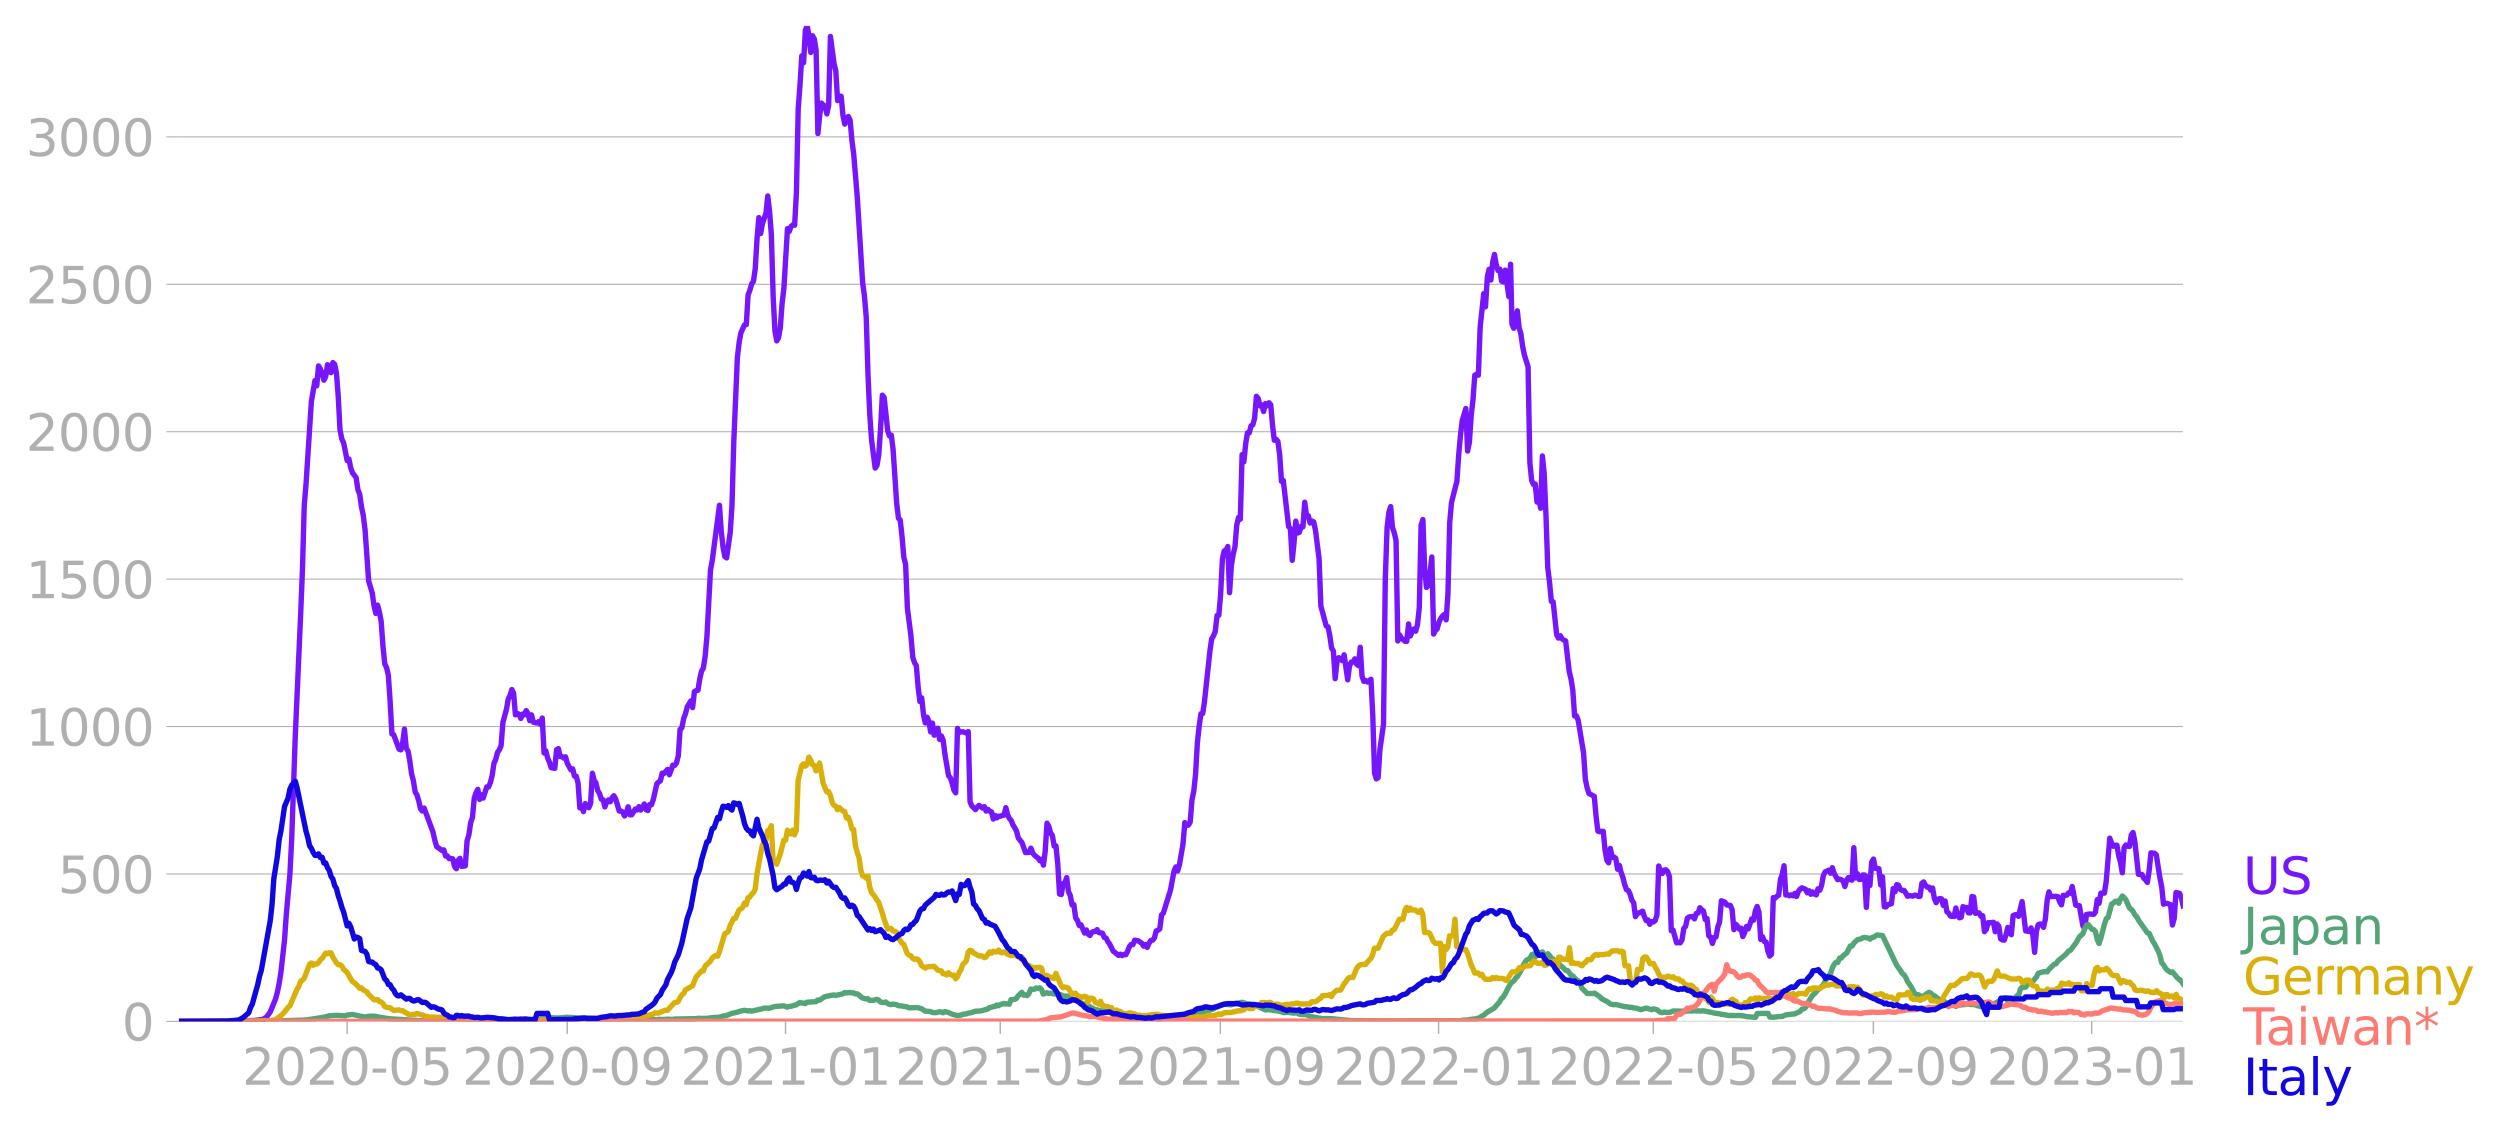 <svg xmlns="http://www.w3.org/2000/svg" xmlns:xlink="http://www.w3.org/1999/xlink" width="928.157" height="420.045" viewBox="0 0 696.117 315.034"><defs><style>*{stroke-linejoin:round;stroke-linecap:butt}</style></defs><g id="figure_1"><path id="patch_1" d="M0 315.034h696.117V0H0v315.034z" style="fill:none"/><g id="axes_1"><path id="patch_2" d="M49.83 284.4h558V7.2h-558v277.2z" style="fill:none"/><g id="matplotlib.axis_1"><g id="xtick_1"><g id="line2d_1"><defs><path id="mc7ef60c5ee" d="M0 0v3.5" style="stroke:#b0b0b0;stroke-width:.4"/></defs><use xlink:href="#mc7ef60c5ee" x="96.662" y="284.4" style="fill:#b0b0b0;stroke:#b0b0b0;stroke-width:.4"/></g><g id="text_1" style="fill:#b0b0b0" transform="matrix(.14 0 0 -.14 67.414 302.038)"><defs><path id="DejaVuSans-32" d="M1228 531h2203V0H469v531q359 372 979 998 621 627 780 809 303 340 423 576 121 236 121 464 0 372-261 606-261 235-680 235-297 0-627-103-329-103-704-313v638q381 153 712 231 332 78 607 78 725 0 1156-363 431-362 431-968 0-288-108-546-107-257-392-607-78-91-497-524-418-433-1181-1211z" transform="scale(.016)"/><path id="DejaVuSans-30" d="M2034 4250q-487 0-733-480-245-479-245-1442 0-959 245-1439 246-480 733-480 491 0 736 480 246 480 246 1439 0 963-246 1442-245 480-736 480zm0 500q785 0 1199-621 414-620 414-1801 0-1178-414-1799Q2819-91 2034-91q-784 0-1198 620-414 621-414 1799 0 1181 414 1801 414 621 1198 621z" transform="scale(.016)"/><path id="DejaVuSans-2d" d="M313 2009h1684v-512H313v512z" transform="scale(.016)"/><path id="DejaVuSans-35" d="M691 4666h2478v-532H1269V2991q137 47 274 70 138 23 276 23 781 0 1237-428 457-428 457-1159 0-753-469-1171Q2575-91 1722-91q-294 0-599 50Q819 9 494 109v635q281-153 581-228t634-75q541 0 856 284 316 284 316 772 0 487-316 771-315 285-856 285-253 0-505-56-251-56-513-175v2344z" transform="scale(.016)"/></defs><use xlink:href="#DejaVuSans-32"/><use xlink:href="#DejaVuSans-30" x="63.623"/><use xlink:href="#DejaVuSans-32" x="127.246"/><use xlink:href="#DejaVuSans-30" x="190.869"/><use xlink:href="#DejaVuSans-2d" x="254.492"/><use xlink:href="#DejaVuSans-30" x="290.576"/><use xlink:href="#DejaVuSans-35" x="354.199"/></g></g><g id="xtick_2"><use xlink:href="#mc7ef60c5ee" id="line2d_2" x="157.942" y="284.4" style="fill:#b0b0b0;stroke:#b0b0b0;stroke-width:.4"/><g id="text_2" style="fill:#b0b0b0" transform="matrix(.14 0 0 -.14 128.695 302.038)"><defs><path id="DejaVuSans-39" d="M703 97v575q238-113 481-172 244-59 479-59 625 0 954 420 330 420 377 1277-181-269-460-413-278-144-615-144-700 0-1108 423-408 424-408 1159 0 718 425 1152 425 435 1131 435 810 0 1236-621 427-620 427-1801 0-1103-524-1761Q2575-91 1691-91q-238 0-482 47Q966 3 703 97zm1256 1978q425 0 673 290 249 291 249 798 0 503-249 795-248 292-673 292t-673-292q-248-292-248-795 0-507 248-798 248-290 673-290z" transform="scale(.016)"/></defs><use xlink:href="#DejaVuSans-32"/><use xlink:href="#DejaVuSans-30" x="63.623"/><use xlink:href="#DejaVuSans-32" x="127.246"/><use xlink:href="#DejaVuSans-30" x="190.869"/><use xlink:href="#DejaVuSans-2d" x="254.492"/><use xlink:href="#DejaVuSans-30" x="290.576"/><use xlink:href="#DejaVuSans-39" x="354.199"/></g></g><g id="xtick_3"><use xlink:href="#mc7ef60c5ee" id="line2d_3" x="218.725" y="284.4" style="fill:#b0b0b0;stroke:#b0b0b0;stroke-width:.4"/><g id="text_3" style="fill:#b0b0b0" transform="matrix(.14 0 0 -.14 189.477 302.038)"><defs><path id="DejaVuSans-31" d="M794 531h1031v3560L703 3866v575l1116 225h631V531h1031V0H794v531z" transform="scale(.016)"/></defs><use xlink:href="#DejaVuSans-32"/><use xlink:href="#DejaVuSans-30" x="63.623"/><use xlink:href="#DejaVuSans-32" x="127.246"/><use xlink:href="#DejaVuSans-31" x="190.869"/><use xlink:href="#DejaVuSans-2d" x="254.492"/><use xlink:href="#DejaVuSans-30" x="290.576"/><use xlink:href="#DejaVuSans-31" x="354.199"/></g></g><g id="xtick_4"><use xlink:href="#mc7ef60c5ee" id="line2d_4" x="278.51" y="284.4" style="fill:#b0b0b0;stroke:#b0b0b0;stroke-width:.4"/><g id="text_4" style="fill:#b0b0b0" transform="matrix(.14 0 0 -.14 249.262 302.038)"><use xlink:href="#DejaVuSans-32"/><use xlink:href="#DejaVuSans-30" x="63.623"/><use xlink:href="#DejaVuSans-32" x="127.246"/><use xlink:href="#DejaVuSans-31" x="190.869"/><use xlink:href="#DejaVuSans-2d" x="254.492"/><use xlink:href="#DejaVuSans-30" x="290.576"/><use xlink:href="#DejaVuSans-35" x="354.199"/></g></g><g id="xtick_5"><use xlink:href="#mc7ef60c5ee" id="line2d_5" x="339.791" y="284.4" style="fill:#b0b0b0;stroke:#b0b0b0;stroke-width:.4"/><g id="text_5" style="fill:#b0b0b0" transform="matrix(.14 0 0 -.14 310.543 302.038)"><use xlink:href="#DejaVuSans-32"/><use xlink:href="#DejaVuSans-30" x="63.623"/><use xlink:href="#DejaVuSans-32" x="127.246"/><use xlink:href="#DejaVuSans-31" x="190.869"/><use xlink:href="#DejaVuSans-2d" x="254.492"/><use xlink:href="#DejaVuSans-30" x="290.576"/><use xlink:href="#DejaVuSans-39" x="354.199"/></g></g><g id="xtick_6"><use xlink:href="#mc7ef60c5ee" id="line2d_6" x="400.573" y="284.4" style="fill:#b0b0b0;stroke:#b0b0b0;stroke-width:.4"/><g id="text_6" style="fill:#b0b0b0" transform="matrix(.14 0 0 -.14 371.325 302.038)"><use xlink:href="#DejaVuSans-32"/><use xlink:href="#DejaVuSans-30" x="63.623"/><use xlink:href="#DejaVuSans-32" x="127.246"/><use xlink:href="#DejaVuSans-32" x="190.869"/><use xlink:href="#DejaVuSans-2d" x="254.492"/><use xlink:href="#DejaVuSans-30" x="290.576"/><use xlink:href="#DejaVuSans-31" x="354.199"/></g></g><g id="xtick_7"><use xlink:href="#mc7ef60c5ee" id="line2d_7" x="460.359" y="284.4" style="fill:#b0b0b0;stroke:#b0b0b0;stroke-width:.4"/><g id="text_7" style="fill:#b0b0b0" transform="matrix(.14 0 0 -.14 431.11 302.038)"><use xlink:href="#DejaVuSans-32"/><use xlink:href="#DejaVuSans-30" x="63.623"/><use xlink:href="#DejaVuSans-32" x="127.246"/><use xlink:href="#DejaVuSans-32" x="190.869"/><use xlink:href="#DejaVuSans-2d" x="254.492"/><use xlink:href="#DejaVuSans-30" x="290.576"/><use xlink:href="#DejaVuSans-35" x="354.199"/></g></g><g id="xtick_8"><use xlink:href="#mc7ef60c5ee" id="line2d_8" x="521.639" y="284.4" style="fill:#b0b0b0;stroke:#b0b0b0;stroke-width:.4"/><g id="text_8" style="fill:#b0b0b0" transform="matrix(.14 0 0 -.14 492.391 302.038)"><use xlink:href="#DejaVuSans-32"/><use xlink:href="#DejaVuSans-30" x="63.623"/><use xlink:href="#DejaVuSans-32" x="127.246"/><use xlink:href="#DejaVuSans-32" x="190.869"/><use xlink:href="#DejaVuSans-2d" x="254.492"/><use xlink:href="#DejaVuSans-30" x="290.576"/><use xlink:href="#DejaVuSans-39" x="354.199"/></g></g><g id="xtick_9"><use xlink:href="#mc7ef60c5ee" id="line2d_9" x="582.421" y="284.4" style="fill:#b0b0b0;stroke:#b0b0b0;stroke-width:.4"/><g id="text_9" style="fill:#b0b0b0" transform="matrix(.14 0 0 -.14 553.173 302.038)"><defs><path id="DejaVuSans-33" d="M2597 2516q453-97 707-404 255-306 255-756 0-690-475-1069Q2609-91 1734-91q-293 0-604 58T488 141v609q262-153 574-231 313-78 654-78 593 0 904 234t311 681q0 413-289 645-289 233-804 233h-544v519h569q465 0 712 186t247 536q0 359-255 551-254 193-729 193-260 0-557-57-297-56-653-174v562q360 100 674 150t592 50q719 0 1137-327 419-326 419-882 0-388-222-655t-631-370z" transform="scale(.016)"/></defs><use xlink:href="#DejaVuSans-32"/><use xlink:href="#DejaVuSans-30" x="63.623"/><use xlink:href="#DejaVuSans-32" x="127.246"/><use xlink:href="#DejaVuSans-33" x="190.869"/><use xlink:href="#DejaVuSans-2d" x="254.492"/><use xlink:href="#DejaVuSans-30" x="290.576"/><use xlink:href="#DejaVuSans-31" x="354.199"/></g></g></g><g id="matplotlib.axis_2"><g id="ytick_1"><path id="line2d_10" d="M49.83 284.4h558" clip-path="url(#p314fdc29e5)" style="fill:none;stroke:#b0b0b0;stroke-width:.3;stroke-linecap:square"/><g id="line2d_11"><defs><path id="mc171dd7da3" d="M0 0h-3.5" style="stroke:#b0b0b0;stroke-width:.3"/></defs><use xlink:href="#mc171dd7da3" x="49.83" y="284.4" style="fill:#b0b0b0;stroke:#b0b0b0;stroke-width:.3"/></g><use xlink:href="#DejaVuSans-30" id="text_10" style="fill:#b0b0b0" transform="matrix(.14 0 0 -.14 33.922 289.719)"/></g><g id="ytick_2"><path id="line2d_12" d="M49.83 243.352h558" clip-path="url(#p314fdc29e5)" style="fill:none;stroke:#b0b0b0;stroke-width:.3;stroke-linecap:square"/><use xlink:href="#mc171dd7da3" id="line2d_13" x="49.83" y="243.352" style="fill:#b0b0b0;stroke:#b0b0b0;stroke-width:.3"/><g id="text_11" style="fill:#b0b0b0" transform="matrix(.14 0 0 -.14 16.108 248.671)"><use xlink:href="#DejaVuSans-35"/><use xlink:href="#DejaVuSans-30" x="63.623"/><use xlink:href="#DejaVuSans-30" x="127.246"/></g></g><g id="ytick_3"><path id="line2d_14" d="M49.83 202.305h558" clip-path="url(#p314fdc29e5)" style="fill:none;stroke:#b0b0b0;stroke-width:.3;stroke-linecap:square"/><use xlink:href="#mc171dd7da3" id="line2d_15" x="49.83" y="202.305" style="fill:#b0b0b0;stroke:#b0b0b0;stroke-width:.3"/><g id="text_12" style="fill:#b0b0b0" transform="matrix(.14 0 0 -.14 7.2 207.624)"><use xlink:href="#DejaVuSans-31"/><use xlink:href="#DejaVuSans-30" x="63.623"/><use xlink:href="#DejaVuSans-30" x="127.246"/><use xlink:href="#DejaVuSans-30" x="190.869"/></g></g><g id="ytick_4"><path id="line2d_16" d="M49.83 161.257h558" clip-path="url(#p314fdc29e5)" style="fill:none;stroke:#b0b0b0;stroke-width:.3;stroke-linecap:square"/><use xlink:href="#mc171dd7da3" id="line2d_17" x="49.83" y="161.257" style="fill:#b0b0b0;stroke:#b0b0b0;stroke-width:.3"/><g id="text_13" style="fill:#b0b0b0" transform="matrix(.14 0 0 -.14 7.2 166.576)"><use xlink:href="#DejaVuSans-31"/><use xlink:href="#DejaVuSans-35" x="63.623"/><use xlink:href="#DejaVuSans-30" x="127.246"/><use xlink:href="#DejaVuSans-30" x="190.869"/></g></g><g id="ytick_5"><path id="line2d_18" d="M49.83 120.21h558" clip-path="url(#p314fdc29e5)" style="fill:none;stroke:#b0b0b0;stroke-width:.3;stroke-linecap:square"/><use xlink:href="#mc171dd7da3" id="line2d_19" x="49.83" y="120.21" style="fill:#b0b0b0;stroke:#b0b0b0;stroke-width:.3"/><g id="text_14" style="fill:#b0b0b0" transform="matrix(.14 0 0 -.14 7.2 125.529)"><use xlink:href="#DejaVuSans-32"/><use xlink:href="#DejaVuSans-30" x="63.623"/><use xlink:href="#DejaVuSans-30" x="127.246"/><use xlink:href="#DejaVuSans-30" x="190.869"/></g></g><g id="ytick_6"><path id="line2d_20" d="M49.83 79.162h558" clip-path="url(#p314fdc29e5)" style="fill:none;stroke:#b0b0b0;stroke-width:.3;stroke-linecap:square"/><use xlink:href="#mc171dd7da3" id="line2d_21" x="49.83" y="79.162" style="fill:#b0b0b0;stroke:#b0b0b0;stroke-width:.3"/><g id="text_15" style="fill:#b0b0b0" transform="matrix(.14 0 0 -.14 7.2 84.481)"><use xlink:href="#DejaVuSans-32"/><use xlink:href="#DejaVuSans-35" x="63.623"/><use xlink:href="#DejaVuSans-30" x="127.246"/><use xlink:href="#DejaVuSans-30" x="190.869"/></g></g><g id="ytick_7"><path id="line2d_22" d="M49.83 38.115h558" clip-path="url(#p314fdc29e5)" style="fill:none;stroke:#b0b0b0;stroke-width:.3;stroke-linecap:square"/><use xlink:href="#mc171dd7da3" id="line2d_23" x="49.83" y="38.115" style="fill:#b0b0b0;stroke:#b0b0b0;stroke-width:.3"/><g id="text_16" style="fill:#b0b0b0" transform="matrix(.14 0 0 -.14 7.2 43.434)"><use xlink:href="#DejaVuSans-33"/><use xlink:href="#DejaVuSans-30" x="63.623"/><use xlink:href="#DejaVuSans-30" x="127.246"/><use xlink:href="#DejaVuSans-30" x="190.869"/></g></g></g><path id="line2d_24" d="m49.83 284.4 17.438-.082 2.49-.153.997-.011.996-.118 1.495-.21.997-.67.996-1.371 1.495-3.636.498-1.876.498-2.416.498-3.202.997-8.925.498-7.154.996-11.106.499-9.805.996-28.698 1.495-33.776.498-12.385.498-17.908.498-6.04 1.495-23.045.996-5.853.498 1.466.499-5.535.498.81.498 1.29.498 1.876.499-.986.498-3.33.498.352.498 1.864.498-2.803.499.47.498 2.392.498 6.485.498 9.371.499 2.545.498 1.067.996 4.926.498-.399.499 2.498.498 1.36.996 1.302.498 3.366.499 1.279.498 3.541.498 2.346.498 4.034.997 14.238.996 3.32.498 3.54.499 2.159.498-2.299.498 1.888.498 2.64.498 6.872.499 4.925.498 1.056.498 2.123.498 7.294.499 9.066.498.211 1.494 4.034.499.176.498-1.958.498-3.812.498 5.313.498.786.499 2.803.498 3.612.498 1.888.498 3.108.499.821.498 1.665.498 2.229.498.563.498-.81 2.491 6.779.499 2.264.498 1.688 1.495 1.08.498-.165.498 1.7h.498l.498.751.499-.082.498.117.498 2.135.498.621.498-2.322.499-.563.498 2.252.996-.152.498-6.978.499-1.654.498-3.39.498-1.465.498-5.372.499-1.536.498-.915.498 2.803.498-1.29.498.915.997-3.108.498.012.498-1.185.499-1.958.498-3.401.498-1.126.498-1.959.498-.692.499-1.16.498-6.463.996-3.683.498-2.873.499-.973.498-1.654.498 1.02.498 6.017.499-.387.498.223.498 1.172.498-1.208.498.212.499-1.185.498.786.498 2.005.498-1.606.498 2.028.997.247.498-.399.498.762.499-1.759.498 9.746.498-.61.498 2.006.498 1.149.499 1.548.996.176.498-5.184.498-.316.499 2.204.498-.011.498.457.498-.363.499 1.83.996 1.805.498-.27.498 2.018.499.047.498 1.9.498 6.895.498-.316.498 1.36.499-2.252.996 1.162.498-1.185.498-8.409.499 1.97.498.692.498 2.17.498.833.499 1.56.498.164.498 1.982.498-1.396.498-.551.499.504.498-1.126.498-.54.498.857.997 3.401h.498l.498.305.498 1.055.499-.938.498-1.607.498 2.217h.498l.997-1.607.498.282.498-.927.498.95.499-.739.498-.95.498 1.572.498.246.498-1.653.499.035.498-1.372.996-4.445.498-.505.499-.328.498-2.146.498.094.996-1.126.499 1.478.996-2.698.498.094.499-.668.498-1.994.498-7.342.498-.469.498-2.568.499-1.326.498-1.911.996-1.677.499 1.864.498-4.456.498-.293.498-.094.498-3.202.499-2.123.498-.832.498-3.284.498-5.536.997-18.542.498-2.709 1.993-15.27.498 7.225.498 4.468.498 2.58.499.387.996-7.013.498-7.588.498-17.709.997-23.362.498-4.41.498-2.615.997-2.205.498-.07.498-8.28.498-1.29.499-1.747.498-.75.498-3.484.498-8.374.498-5.864.499 4.433.498-2.709.996-3.037.499-4.703.498 4.35.498 6.475.498 17.075.498 9.688.499 2.756.498-.868.498-2.815.498-6.79.498-4.175.997-16.63.498.774.498-1.373.499-.422.498.094.498-9.136.498-23.315.498-6.603.499-8.104.498 1.924.498-9.09.498-1.184.498 2.592.499 4.808.498-4.644.498.903.498 3.155.499 23.162.498-5.078.498-3.39.498.517.498.317.499 2.17.498-2.358.498-19.21.996 7.517.499 2.064.498 8.28.498-1.231.498.035.498 5.348.499 2.392.498-1.325.498-.797.498 1.067.499 5.524.498 3.87.996 12.021 1.495 23.831.498 3.636.498 5.899.499 16.16.498 11.19.498 6.977.996 7.717.499-.692.498-2.99.498-7.143.498-9.452.498.586.997 9.3.498 1.431.498-.2.499 3.941.996 15.012.498 4.152.498.55.499 4.54.498 5.828.498 1.912.498 12.185.997 7.87.498 5.852.498 1.513.498.844.499 5.97.498 4.01.498-1.02.498 4.68.498 2.287.499-1.584.498 1.138.498 2.955.498-2.45.498 3.365.499-1.525.498-.41.498 3.108.498-.962.498 1.267.499 3.929.996 5.864.498.563.499 1.524.498 1.97.498.716.498-17.944.498 1.056.997-.118.996.364.499-.399.498 19.515.498 1.22.498.41.498.575.499-.692.498-.48.996.727.498-.387.499 1.231.498-.47.498.493.498.212.498 1.993.499-.997.498.657.498-.469.498.024.499-.223.498-.094.498-2.064.498 1.97.498 1.032.499.551.498 1.279.498.762.498.985.498 1.9.997 1.208.996 2.815.997-.059.498-1.173.498 1.314.498.657.997.785.498.727.498-.41.498 1.654.499-3.882.498-7.8.498.833.498 1.877.499.68.498 2.99.498-.046.498 4.925.498 8.456.499.153.498-3.026.498-.246.498-1.466.498 3.928.499 1.056.498 2.662.498-.105.498 3.717.499.669.498 1.419.498-.176.996 2.287.499-.856.498 1.16.498.376.498-.868.499-.223.498-.035.498-.504.498.833.997.152.498 1.185.498.152.498 1.02.498.692.997 1.959 1.494 1.173.499-.329.498.376.498-.305.498.082.499-.95.498-1.29.498-.622.498.035.498-1.231.997.188.996.692.498.785.499-.469.498.81.498-1.162.498-.75.499-.094.498-.598.498-1.982.498-.188.498-.375.499-3.906.498-.48 1.993-6.462.996-5.313.498-1.09.499 1.113.498-1.747.996-5.794.498-5.922.499.809.498-.106.498-.856.498-6.157.498-2.44.499-4.644.498-8.784.498-4.597.498-3.518.499-.094.498-3.378 1.494-13.944.499-3.437.498-.844.498-1.208.498-4.445.499-.094.498-5.84.498-9.828.498-2.252.498-.082.499-1.137.498 12.853.498-7.6.498-3.06.498-2.03.499-6.086.498-2.158.498.48.498-17.978.498 2.005.499-5.03.498-3.027.498-.023.498-1.935.499-.317.498-1.818.498-6.098.498.575.498 2.099.499-.282.498 1.842.498-2.205.498.61.498-.845.499.551.498 5.724.498 4.175.498-.282.499.575.498 3.788.498 7.342.498-.235 1.495 12.83.498.61.498 8.785.498-4.703.499-6.193.498 3.296.498-.2.498-1.677.499.165.498-6.85.498 3.812.498-.047.498 2.017.499-.563.498.247.498 2.334.996 7.845.499 13.253 1.494 5.536.499.258.498 2.462.498 3.425.498.856.498 7.682.499-4.586.498-1.255.498.329.498.492.499-1.618.996 6.954.498-3.846.498-1.08.499.013.498-.904.498 1.49.498.375.498-5.101.499 8.021.498 1.466.498-.222.498.41.997-.762.498 9.968.498 16.161.498 1.607.499-.328.498-7.858.996-6.955.498-40.508.499-14.32.498-4.245.498-1.583.498 5.77.498 1.513.499 2.111.498 27.994.498-1.677.498.892.997.88.498.01.498-4.82.498 3.343.499-1.302.498-.645.498.599.498-1.865.498-4.703.499-22.905.498-1.606.498 13.78.498 5.125.499-.586.498-3.472.498-4.433.498 21.462.498-.962.499-.492.498-1.865.498-1.044.498-.68.498-.41.499 1.5.498-7.118.498-20.043.498-5.524 1.495-5.864.498-7.295.498-5.488.499-4.21.996-3.296.498 11.845.499-2.51.498-7.423.498-4.34.498-6.849.498-.281.499.27.498-13.335.996-9.382.498 3.67.499-8.326.498-2.1.498 2.98.498-4.903.498-2.228.499 2.908.498 1.583.498-.387.498 3.331.499.211.498-3.272.996 7.365.498-8.995L421 90.21l.498 1.196.498-1.337.498-3.518.498 4.68.499 1.758.498 3.59.498 2.345.997 3.213.498 26.646.498 5.008.498 1.09.498-.105.499 5.02.498-.892.498 2.615.498-14.554.498 4.785.499 11.658.498 14.648.498 4.07.498 5.312.499.129.996 9.253.498.856.498-.656.499.856.498.363.498.223.996 8.526.499 2.076.498 3.143.498 7.154.498-.058.499 1.254 1.494 9.054.498 7.354.499 2.392.498 1.572 1.495.832.498 5.536.498 4.116.498.176.498-.105.499.012.498 5.101.498 2.932.498.716.498-4 .499 2.51.498-.117.498.352.498 3.037.498-1.055.499 2.005.498 1.337.498 2.064.498 1.349.499.223.498 1.02.498 1.712.498.68.498 3.86.499-.822.996-.41.498-.282.498 1.548.499 1.067.498-.175.498 1.22.498-.751.499.105.498-.375.498-1.536.498-13.675.498 1.501.499.563.498-.927.498-.082.498.528.498 1.42.499 15 .498-.153.996 3.542.499-.083.498.083.498-.798.498-3.237.498-.516.499-2.322.498-.34.996-.13.498.658.499-1.502.498-.117.498-1.466.498.563.499.352.498 2.369.498-.27.498 4.832.498.305.499 1.783.498-1.607.498-.2.498-2.767.499-1.337.498-5.97.996.387.498.786.997.13.498 1.137.498 5.606.498-1.501.499.492.498.868.498-.282.498 2.334.498-1.079.499-1.712.498.657.996-2.78.499.376.498-2.64.498-1.184.498 1.595.498 7.588.499-.739.498 1.302.498.164.498 2.557.498 1.349.499-.516.498-15.762.498.152.498-.516.499-.282.498-4.433.498-1.384.498-2.415.498 8.15.499-.105.498.316.498-.258.498.27.498-.657.499.833.498-1.372.498-.669.498-.363.997.399.498.985.498-.563.498.973.499-.656.498.598.498.222.498-1.688.498.387.499-1.372.498-2.757.498-.973.997-.47.498.845.498-1.536.498 1.607.997 1.724.498-.164.498.175.498.376.499 1.513.498-1.806.498-.692.498.598.498.14.499-9.042.498 8.42.498-1.172.498 1.607.498-.024.499-1.243.498.024.498 9.018.498-8.573.499 2.463.498-6.58.498-.773.498 2.568.997.106.498 4.527.498-2.276.498 8.35.498.06.499-.646.996-.246.498-4.234.498.903.499-2.005.498.2.498 1.172.498.27.499-.035.498.715.498.926.498-.187.997.152.498-.27.498.07.498.282.498-.035.499-3.577.498-.422.498.903.498.551h.499l.498.868.498-.621.498 2.873.498 1.196.499-.938.498-.188.498.07.498 1.83.499-1.231.498 3.002.498.387.498.81.997.117.498-2.37.498 2.03.498.703.498-.164.499-2.932.498.223.498-.012.498 1.501.499.024.498-4.574.498.14.498 4.563.498-.153.499.035.498.904.498-.118.498 4.422.498-.598.499-1.912.498.035.996-.14.499 2.626.498-2.158.498.61.498 3.507.498.328.499.07.498-1.407.498-2.122.498 1.254.498.751.499-5.324.498-.212.498-.082.498.505.997-4.105.996 8.15.997.2.498-1.02.498 1.806.498 4.996.498-5.84.499-1.853.498-.188.498.023.498.892.498-2.264.499-5.207.498-2.404.498 1.325 1.495-.094.498.117.498 1.431.498.833.499-2.65.498.058.498-.117.498-.633.499.117.498-1.877.996 5.208.997.129.996 5.664.498.633.498-3.858.997-.117.996.082.499-.61.498-3.472.498 1.02.498-2.814.997-.035.498-3.237.996-12.056.498 1.372.499.891.498-.293h.498l.498 2.99.499 1.76.498 2.92.498-7.013.498-.716.498.34.499.06.498-3.167.498-.716.498 2.487.997 9.136.996.082.498 1.032.498.434.499.727.498-3.32.498-4.913.997.117.498.446.996 6.38.498 2.463.499 4.89.498-.188.498-.046.996.387.499 5.64.498-1.794.498-7.26.997.247.498 1.22.498 2.251h0" clip-path="url(#p314fdc29e5)" style="fill:none;stroke:#7516fd;stroke-width:1.5;stroke-linecap:square"/><path id="line2d_25" d="m49.83 284.4 21.423-.094 2.491-.14 2.491.07 1.993.012 6.975-.235 2.99-.457 1.494-.235 1.495-.317.498-.164 1.993-.117 2.49.152.5-.234 1.494-.176 2.49.551.997.176.997-.211 1.494-.035.997.152.996.223 2.491.364 9.466.574 2.491-.035.499-.176 1.992.035.997-.047.498.223 1.993.035 2.99.06 2.49-.024 8.47-.082 1.495-.06.996.036 3.488-.246 2.49-.082 1.994-.364.996-.105.996-.06 2.491.083 2.492-.188 1.992.094.997.106 1.494-.047.499.094.996-.024 1.993.094.498-.012.997.13.996.093.498.082h.997l1.993-.047 2.49-.011.997.082 4.484.14.996-.14 1.495.011.498.024.498-.094 1.495.035.996-.094 1.495.083.498-.118 5.979-.105.498-.094 2.491.023.997-.152.996-.106.996-.023.997-.176.498-.2.997-.128 1.494-.599 1.495-.34.996-.328.997-.188.996.164.498-.07.499.13 2.989-.658.498-.187 1.495.011 1.494-.457 2.491-.188.997.364.498-.235.498.036.499-.2.996-.246.996-.669.499.176h.498l.498.141.498-.375 2.491-.153.499-.469.498.059 1.494-.997 2.491-.47.499.142 1.992-.446.499-.352.498.106.996-.153.499.153.498-.035.498.293.498-.012.498.305.499.504.498.34.996.282.499-.082.498.492.996-.011.997-.294.498.2.498.55.996.142.499-.165.498.434.498.235.498.059.499-.13.996.153.498.293.997.082 1.494.258.498.258 1.993-.058.499.011.996.282.996.668 1.495.13.498.257.997.06.996-.259.498.047.498.235.499-.329.996.235.997.48 1.494.4.997-.141.498-.223.996-.118.499-.187.996-.164.996-.387 1.495-.07.996-.27.997-.27.498-.41.498-.06.498-.21.499-.012.498-.422.498.199.498-.34.997-.282.498.153.498-.106.498.153.499-1.279.996-.082.498-.258.498-.739.997-.961.498.786.498-.094.499.21.498-.597.498-1.208.498.105.498-.047.499-.363.498.129.498-.176.498.434.498 1.313.997-.387.498.2.498-.094.997.211 1.494.164.499.106.498.316 1.495.07.498.2.498.47.498.269.997.317.498.176.498.375 1.495.645.498.317.498.14 1.495.81.498.058.498.2.498-.012.499.117.498-.035 5.48 1.712.997-.023.498.187.498.047.996-.129.499.117 1.993-.164h.498l.498.188 2.491.211.498.13.997-.106 4.982-.223 2.49-.47.5-.011.497-.176.498-.328 2.99-.704.498.059.996-.458.499-.246.498-.094.498-.293.997-.422.498-.305 1.494-.446.499.211.996.094 1.495-.528.498.047.996-.223.997.258.498.293.498.047.997-.082.498.305.498.094 2.491 1.208.997-.094 3.487.551.498.258.498.036.499-.141 1.992.293.499-.082.498.07.498.27.498.13h.997l.498.034.996.47 1.495.28 1.993.376 1.495-.058 1.494.082 2.99.316 2.49.2 1.495-.012 3.488.023 2.49.07 22.42-.081.997-.165.996-.011 1.495-.27.498.023 1.495-.445.498-.387.498-.223.997-.856 1.993-1.161 1.494-1.76.498-.867.499-.446.498-.762.996-1.982.498-.868.499-.551.498-.34.498-.81.498-.422.997-1.7.498-1.255.996-1.56.997-.54.498-1.008.498-.188.498.762.499-.797.498-.446.498.176.498-.293.498.985.499.13.498-.61.498.515.498.845.499.14.498.915.498-.129.498.258.498.821.499.293.996.997.498.047.997 1.302.498.2.498.62.498.435.499.281.498.68.498 1.373 1.495 1.49 1.494.01.499-.128 1.494 1.02.498.54.997.55.498.212.996.739.997.176.498-.059 2.491.598.498.012.997.223.498-.059.498.211h.498l1.495.434 1.495-.422 1.494.457.499-.222.996.222.498.47.498.246.499.094.498-.153.498.094.996.012.997-.41 3.487.07.997-.118.498.082.996-.093.499.082.498-.07.498.07.997-.07 2.49.492.499.152 1.495.188.498.176h.498l1.495.305h.996l.996.012.997-.024.996.082.997.235 2.49.2.499-1.068 2.99-.035.498 1.032.996.047 1.495-.188.996-.047.996-.434 1.495-.176.996-.105 1.495-.68.498-.646.499-.093.498-.34.996-1.912.997-1.595.498-.305.996-1.208.498-.328.997-1.02.498-1.08.498-.598.997-1.478.498-1.583.498-.961.498-.528.499.047.498-1.22.498-.012.498-.633.997-.786.996-1.935.498.024.499-.857.996-.914.996-.235.499-.317.498-.082.996.188.499.281.498-.433.498-.083.996-.656 1.495.2 3.986 8.35.996 1.348.498.821.499.375.498.798.498 1.09.996 1.49.997 1.876.498.27.498.035.997.61.996-.575.498-.433.499-.259.498.247.498.469.498.258 1.495 1.126.498.164.498.035.499.446.996.387 1.495.422.498.352.498-.34.498-.164.498.082 1.495-.141.498-.176.499.211.996.012 1.495.446.498.14.498-.164 1.495-.105.498-.165.498-.047 1.495-.75.996-.622.997-.516.498-.07.498.938.498-.164.498-.47.997-.199.498-.645.498-.105.498-1.806.499-.575.498.117.498-.093.498-.74.499-.234.498-.54.498-.105.996-1.196.499-1.02 1.494-.458.997.059.498-.716 1.495-1.43.498-.118.498-.785 1.993-1.642.996-1.115.499-.199 1.494-1.994.997-1.747.996-.903.498-1.396.498-.95.499-.129.996 1.243.498.106.499.563.498 2.31.498 1.009.498-1.525.997-3.882.498-1.5.498-.353.996-3.73.499-.28.498-.47.498-.094.498.61.499-1.22.498-.797.498.446.498.645.997 2.275.498.364.498.586.498.95.498.48.499.962 2.49 3.554.499.152.996 2.205.499.74.996 1.958.498 1.266.498 2.041.499.528.498.88.498.597.996.669.499-.153 1.494 1.795.499.352.498.492.498.74h0" clip-path="url(#p314fdc29e5)" style="fill:none;stroke:#53a577;stroke-width:1.5;stroke-linecap:square"/><path id="line2d_26" d="m49.83 284.4 22.918-.094.996-.035 1.495-.047 1.495-.328 1.494-1.103.997-.997.996-1.313.498-.41 1.993-4.633.498-.81.499-1.407.498-.305.498-.527 1.495-3.894.498-.352.498.645.498-.399.498.036.499-.364.498-.81.498-.386.997-1.478.498.188.498-.282.498.047.498 1.173.997 1.583.498.516h.498l.499.364.498.926.996.892.997 1.77.498.786.498.282.498.434.997 1.126.498-.106.498.563.996.516.499.75.996.939.498.54.997-.071.498.516.498.211.498.375.499.868.498.176.996.153.997.738 1.494-.164.499.235.498-.012.498.399.498.211.498.375.997.153.498-.13.498.06.499-.306 1.494.458.997.363.498.024.498.328.498-.14 2.99.07.996.281.498-.058.997.011 1.494.047 3.488.235h.996l1.993.082.996.164 3.488.082 1.495-.129 3.487.13 1.495-.2 1.494-.082.499-.094 1.992.223.499-.07.996.082 5.979.082.498.07 2.49-.164 4.983.14 4.982-.199.997-.281 2.49-.165.997.165.498-.118h1.495l1.993-.023.996-.117.499-.012.996-.516 1.495-.352.498-.07.498-.399.996.082.997-.48.996-.364.499.058 1.992-2.193h.499l.498-.293.498-1.044.498-.774.498-.34.499-1.044 1.993-1.15.996-2.427 1.495-1.689.498.012.498-1.325 1.495-1.43.498-.892.996-.692.498.211.499-1.231 1.494-5.032.499-.234.498-.41.498-1.63.996-1.96.499-.07.996-2.357.498-.258.499-.41.498-1.209.498.458.498-1.947.498-.152.499-.775.498-.48.498-.903.498-4.246.997-5.547.498-2.416.498-1.032.498-.446.499-2.709.498-.117.498-1.22.498 9.535.997 1.208.996-2.85.996-3.859h.499l.498-2.78.996 1.056.499-1.079.498 1.29.498-1.243.498-13.932.997-4.07.498-.48.498.62.498-.48.498-2.04.499.879.498 1.208.498.234.498 1.513.997-2.181.996 5.688.997 2.31.498-.035.498 1.009.498 1.947.498.844.499.235.498.996.498-.586.996.985.499.082.498 1.818.498-.188.498 1.232.499 1.97.498.2.498 4.456.498 1.9.498 1.407.499 3.507.498 1.618.498.153.498.493.499-.552.498 2.967.498 1.549.996 1.278.499.856.498.633.996 2.944.498 1.747.997 2.757.498-.141.498.023.499.669.498.047.498.305.498 1.524.997 1.525.498.305.996 2.592.498.445.499.141.498.715.498.305.498-.152.499.2.498.597.498 1.103.996.68.499-.34 1.992-.176.997 1.09.996.188.498.821.499-.011.498.316.498-.575.498.434.499.258.498-.082.498 1.056.498-.575.498-1.231.499-.75.498-1.479.498-.422.498-.574.499-2.393.498-.516.498.153.498.574 1.495.833.498-.035.498.129.498.398.499-.21.996-1.408.498.375.498-.55.499.222.498-.059.498-.48.498.633.499.117.498-.281.996.656.997.423.498-.07.498-.2 1.495.926.498-.328.498 1.102.997 1.372.498-.117.498.727.498-.187.498.48.499-.422.498.082.498-.129.498.247.498 2.205.499.164.498-.376.498.4.498.081.499.305.498.082.498-1.407.996 2.275.499 1.243.498.481.498-.21.996.316.997 1.689.996-.27.499.657.498.14.498.551.498-.351.498-.13.499.13.498 1.513.498-1.138h.498l.499.188.498 1.008.498.14.498.341.498-.797.499 1.254.498.024.498.234.498-.058.498.352.499-.082.498.797.498.094.498-.188.498.305.499.094.498.375.498.235h.997l.498-.223.498.059.498.234.498-.012.499.364h.996l.498.2.498-.094.499.105 1.494-.305.997-.105.996-.07.498.246 1.993.187.498.223 1.495-.035 2.491.047.997.164h.996l.498.14 1.495-.257.996.07.997-.07.996-.364h1.993l.997-.446.498.188.498-.14.498-.364 1.993-.094 1.993-.457h.498l.996-.247.499-.563.498-.21.498.41h.997l.498-.575.498-.152.498.14.997-1.079h.996l.498.165.498-.235.499.047.498.563.996-.094h.499l.996.34 1.495-.27h.996l.498-.164.498.024.499-.188.498-.047.498.246 2.99-.011.498-.598h.996l.498-.282.498-.469.499-.258.498-.692.996-.059h.499l.498-.234.498.551.498-.938.997-.845h.996l.498-.774.499-1.032.498-.492.498-.821.498-.434h.997l.996-2.463.498-.68.498-.34.499-.118h.996l.996-1.208.499-.48.498-1.02.498-1.83h.997l1.494-3.343.997-.82h.996l.498-.857.498-.129 1.495-2.955h.997l.498-2.404.498-.868.498.868.498-.669.499.551h.996l.498.528.498.129.499-.668.498 1.137.498 5.125h.997l.498.34.996 2.182.498.492h1.495l.498 8.022.498-7.095.499.797.498-.703.498-3.097h.997l.498-4.656.498 7.682.498-.445.498 1.489.499-.258h.996l.498.997.997 3.213.498.962.498 1.36h.997l.498.599.498-.247.498.856.498.54h1.495l.498-.481.498.305.499-.352.498.282h1.495l.498.469.498.129.996-1.76.499-.656h.996l.498-.422.498-.774.499.293.498-.27.498-.446 1.495-.082.996-1.348.498.21.499.446h.996l.498-.305.498.833.499-.023.498-.282.498-.762 1.495.012.498 2.756.498-3.953.498.094.499.493h.996l.498.14.498-3.319.499 4.328.498-.223.498.27h.997l.498.41.498.223.498-.703.498-.258.499-.728h.996l.498-.75.499-.504.498-.223.498.246.498-.188h.997l.996-.223.498.094.498-.574.499-.352 1.494-.012.498.317.499-.247.498.212.498 3.917h.997l.498 4.198.996.352.498-.164.499-3.39h.996l.498-3.096.498-.375.499.059.996 1.794h.997l.498 1.114.498.75.498 1.197.498.739h1.495l.498-.352.498.258.499.117.498-.164.498.587h.997l.498.563.498.035.498.668.498.375.499.153h.996l.498.34.498.657.499.187.498 1.936.498.152.498-.973h.499l.498 1.43.498.27.498.786.498-1.536.499.55.498.974h.996l.499.716.498-.634.498.481.498-.176h.997l.498-.915.498-.375.498.387.498.2.499 1.02h.996l.498.234.498-.88.499.095.498-.294.498-.832h.997l.498-.305.498.81.498-.834.997.247h.996l.498-.258.498.129.499.621.498-.293.498-.551 1.495-.07.498-.74.498.212.498-.434.499.187h.996l.498-.258.498.74.997-.751 1.495.023.498.211.498-.997.498-.527.498.234.499-.469 1.993.094 1.494-.891h.997l.498-.2.996-.023.498.457 1.495-.023.498.047.997.598.498-.364 1.495-.023.498.187.498-.07.498.528.997 1.724h.996l.997.55.498-.398.498.305.498-.68h.997l.498-.223.498.235.498.715.498-.317.499.34h.996l.498.446.997.235.498-1.326 1.495.024.498-.07.498-.657.498.223.498 1.454.499.281 1.494-.023.498.328.499-.563.498.141.498-.551h.997l.498 1.055 1.494.106.499.27h.996l.498-1.513 1.993-3.132h.997l1.494-1.22.498-.55.499-.153h.996l.498-.516.499-.75.498.07.498.316.996-.07h.499l.498.434.996 2.873.498-.997.499-.574h.996l.498-.47.997-2.427.498 1.243.498.2h.997l1.494.668.498.152 1.495-.023.498-.211.498.234.499.986.498-.012.498-.657h.997l.498 1.126.498.434.996.188.499 1.266h.996l.498.211.498-.305.499-.457.498.317 1.495-.012.996-.575.498-.164.498-1.231.499.281h.996l.498-.375.499.586.498-.164.498.61.498-.516h.997l.498 1.724.996.012.498-2.006.499.504h.996l.498-2.92.499-1.759.498-.364.498 1.02.498-.304h.997l.498-.446.498.446.996 1.36.499.235h.996l.997 2.087.498-.668.498.07.498.376h.997l.498.574.498.364.498 1.173.498.222.997-.105h.498l.996.328.499-.187.996.457h.997l.498-.493.498.481.996.516.499 1.314.498-1.208h.498l.498.61.498-.2.499.024.498.516.498-1.02.498 1.207h.499l.996.54h0" clip-path="url(#p314fdc29e5)" style="fill:none;stroke:#d8b009;stroke-width:1.5;stroke-linecap:square"/><path id="line2d_27" d="m49.83 284.4 239.143-.059 2.49-.457.997-.446 2.99-.316 2.989-1.009.498-.035 2.99.727.996.106.498.175 1.495-.105 1.494.422.499.024.498.199.498-.023.498.222 1.495-.164.996.106.997-.153.996.153.997.023h.498l.996.164.498-.035.997.153 3.487.07 3.488.246 6.477-.281.996.152 1.495.082.996-.035 5.48.024 121.565-.07.996-.13 1.993-.058.498-.41 1.993-.106.498-.95.499-.223.498.07.996-.692.997-1.067.498.258.498-.399.996-.176.997-.938.498-.903.498-1.22 1.993-2.568.498-.47.499-.187.498 1.912.498-1.959 1.993-2.11.498-.833.498-2.475.499 1.325.498.493.498.012.498.187.498.505.499.691.498.352.498-.105.498-.41.498.093.499-.328.996.047.997.797.498.622.498.14.498 1.009.498.563.499.364.996 1.184.498.258h.498l.499-.117.498.152.498-.117.498.023.499.2.498-.317.996 1.044 1.495.657.498-.024.498.563.498.27.499-.094.498.164.996.551.499.094.996-.058.498.34.498.14.499.34.498-.081.498.363.498.2.498.07.499-.047 1.494.211.499-.094 1.992.493.499.27 1.993.433.498-.093.498.117 2.491-.024.498.176.498-.035.997-.2 2.49-.199.5.106 2.988-.082.499-.223.996.211.996.082.499-.129.498-.328.498.105 1.993-.363 2.491-.059.498-.293.997-.023.498.07.498-.106.498.036.499-.329.498.211 1.993-.223.498-.328h.498l.498-.223.499-.058.498.129.498.328.498-.328 2.491-.024.498-.739.499.024.498.293.996-.106.997-.222.498.093.498.247.498-.282.499-.129h.996l.996.024.499-.2.498.106 1.495.985.498-.153.996.317.498.082 2.491-.727 2.491.328.499.446.498.14.498.013.498.351.499.212h.498l.498.199.498-.07.498.14.499.317.996-.094.498.223.498-.012 1.495.282.498.105.997-.21.498.116.498-.129h1.993l.498-.34.499.141.498-.094.498.387.498-.187.997.117.498.54.498-.083.498.235.498-.375.997.046.498.047.996-.316.499.094.498-.106.996-.598.997-.352.498-.047.498-.34.498-.035 1.993.328.499-.047.498.235 1.494.07.499.047.996.258.498.047.498.317.499.54.996.21.996-.164.499-.305.498-.621.498-1.056.997-1.29.498-.387.996-.223.997.75.498-.034.996.293.498.105 1.495-.41.498.316.499-.129.498.118.498-.094h0" clip-path="url(#p314fdc29e5)" style="fill:none;stroke:#fe7b74;stroke-width:1.5;stroke-linecap:square"/><path id="line2d_28" d="m49.83 284.4 13.452-.082 2.99-.282.497-.164.997-.586 1.494-1.278.499-1.502.498-.926.996-3.624.498-1.736.499-2.357.498-1.63 2.49-13.85.5-4.422.497-7.248.997-6.275.498-4.667.498-2.44.997-6.767.996-2.357.498-2.474.499-1.103.996-1.079.498 1.794 2.491 12.115.498 1.76.499 2.298.498.727.498 1.103.498.82.498.024.499-.422.498.997.498-.059.498 1.607.499-.024.498 1.314.498.797.498 1.654.498.716.499 1.817.498.786.498 2.029.498 1.42.499 1.782.498 1.337.996 3.87.498-.692.499 1.009.996 3.33.498-.54.498.13.499.305.498 3.284.996.293.498.75.499 2.041.498.14.498.012.498.481.499.235.498.938.498.117.498.4.997 2.556.498.399.498 1.114.498.082.499.985.498.516.498 1.009.498.504.498.094.499-.294 1.494 1.185.498-.211.499.023.498.458.498.258.498-.059.499-.281h.498l.996.75.498-.07.499.105 1.494 1.314.498-.153.499.106.996.575.498.035.498.187.499.868.498.376.498.199.498.48.499.024.498.2.498-.059.498-.61.498.047.499.176.498-.152.498.175 1.495-.035.498.211.498.036.498.164.997-.082.498.152.498.024.997-.083.498-.082.996.07.997.071 1.494.293.499-.023 1.494.176.498.082 1.993-.164.499.07.996-.082.498.07.498-.093 1.495.152h1.495l.498-1.7 1.494-.012.997.035.498-.07.498 1.817 2.491-.082 3.986-.011.498-.176 2.99-.212.498.118 2.99-.024.996-.305 1.494-.187.997-.235.996.059.498.012.499-.118 1.494-.035.997-.129.996-.047.498-.14.997-.036.996-.117.996-.422.499-.141.498-.715 1.495-1.032.498-.4.498-.562.498-.985.498-.622.499-.422.498-1.22.996-1.49.499-1.547.996-1.865.498-1.267.498-1.712.997-2.017.996-3.272 1.495-6.873.996-2.885 1.495-8.28.996-2.615.499-2.521 1.494-5.032.498-.199.997-3.483.498-.188.996-2.908.499.363.498-1.982.498-1.501.498.07.499.247.498-.493.498.798.498.445.498-2.005.499.152.498.282.498-.27.997 3.46.498 2.17.498 1.243.498.621.498.153.499.938.498.434.996-4.61.498 2.393.997 2.146.498 1.548.498.892.499 2.556.498 1.49.996 4.609.498 3.424.499.552 1.494-.974.498-.586.499-.035.498-1.208.498-.493.498 1.138.499.117.498.317.498 1.653.498-1.853.498-1.395.499-.165.498-1.172.996.868.498-1.267.499 1.677.498.094.498-.188.498.833.499.152.498-.199.996.07.498-.152.499.915.498-.505.996 1.396.498.34.499-.059.996 1.513.498 1.068.498.492.499-.105.498.832.498 1.173.498.422.499-.387.498.258.498.903.498 1.642.498.352 2.492 3.741.498-.387.498.516.498-.375.498.704.997-.317.498-.235.996 1.056.499 1.114.498-.34.996.797.499.153.996-.704.498-.516.498-.316.499-.176.498-.845.498-.387.498.176.498-.399.499-.973.498-.117.498-.669.498-.422.997-2.639.498-.586.498-.07.498-.986 2.491-2.146.499-.833.498.247.498.035.498-.364.498.258.499-.082.498-.48.498-.282.498.047.499-.34.996 2.685.498-1.876.498.164.499-2.78.498.376.498-.059.997-1.372.498 1.853.498 1.255.498 3.39.498.398.499.938.498.493.996 2.24.498.235.499 1.02.498-.14.498.398 1.495.61.996 1.77.997 1.983.498.527.996 1.701.498.352.499.657.996.082.997 1.313.498.059.498.668.498.293.498 1.033.997 1.22.498.586.498 1.325.498.434.499-.422.498.129.996.598.997.739.498-.082.498 1.078.498.493.997.657.996 1.548.498 1.313.499.622.498.305.498-.082.498.2.997-.282.498-.34.996.105.997.633.498.458.498.293.498.598.997.68.996.282.997.633.498.317.996-.387.499.035 1.992-.27.997.54.996-.012.997.328 2.989.563.498-.105.498.047.499.164.996.035 1.495.211.996-.14.498.093.499-.047.996-.34.498.07 7.473-.773.997-.387 1.495-.388.498-.445.498-.293 1.495-.223.498-.235.498-.07 1.495.305 1.494-.375 1.993-.669.498-.023.499-.141 2.989.035.996.364.997-.06.996-.14.997.164.498-.093 2.49.351.5-.21 1.494.058.498.14h.498l.498.294 1.495.399.498.281.498.117.499.258.498-.246 1.494.117.997.036.498-.141.498.375.499.035.498-.117.498-.246 1.495.129.498-.293h.498l.996.422.997-.364.996.094.499-.023.996.199 1.495-.47.996.071.498-.14.499-.317.498.035.996-.293.498-.258 2.491-.493.499.235.498.047.498-.118.498-.305 1.993-.316.498-.481 1.495-.023.498-.212.498-.011.499-.27.498.176.498.047.498-.317.498-.117.499.2.498-.083.498-.516.997-.516.498-.07.498-.247.996-1.02.499-.023.996-.68.996-.845.499-.2.498-.527.996-.493.499.188.498-.059.498-.574.996.258.499-.165.498.388.498-.61.498.023.498-.668.499-1.115.498-.492.996-1.654.499-.281.498-1.02.498-.411.498-.962 1.993-5.512.498-.703.499-1.642.996-1.595.498-.153.498-.293.499.246.498-.762.498-.399.498-.551.997-.106.498-.516.498-.093.498.035.997.856.498-.293.498-.645.997.094.498.27.996.269.997 2.205.498 1.243 1.495 1.29.498 1.243.498.059.996.434.499.586.996 1.712.498.305.498.833.499 1.42.498.492.996-.106.498 1.044.499.446.498.75.498-.2.997.892.498.903 2.49 2.932.5.223.995.059.499.222.498.094.498-.105.498.563.499-.082.498.117.996-.387.498-.634.499.223.498-.387.498.13.997.515.498-.199.498.27.996-.223.997-.774.498-.2.996.352.997.317.498.328.498.118.498.293.997-.059.498.13.498-.247.499.059.996.914.498-.586.498-.2.499-.809.498-.117.498.07.997-.387.498.223.498.41.498.81.498.152.997-.668.498-.082.498.399.498-.083.997.294.996.856.498-.059.499.434.996.211.498.258.499.117.498-.21.498.117.498-.247.997.563h.498l.996.587.498.621.499-.011.498.164.498-.34.498.293.499.082.498.211.498.34.498.915.498.176.499.915.498.222.996-.093.499-.047.498-.247.996-.199.498-.152.499.011.498.34.498-.035.498.375.997.364.996.27.498-.211.498.129.997-.153.498-.117.498.059.499-.305 1.494-.247.498.188 1.495-.668.498.046.498-.293.499-.14 1.494-1.15.499.153.996-1.537.498-.398.498-.13 1.495-.961.498.176.498-.223.997-1.208.498-.246.997-.035.498.093.498-.903.996-1.079.499-1.043.996-.13.498-.199.498.739.997.868.498.81.498-.435 1.495.352 1.993 1.278.498-.047.498.833.499 1.255.498.2.498-.2.498.328.498.481.499.176.498-.387.498-.75.498.187.498.739.499.293.498.094 2.49 1.302.5.094.497.375.997.364.498.21.498.388.498-.247.499.376.996-.036.498.423.997-.294.498.34.996.282.499.024.498-.317.996.657.997-.059.498-.059.498.223 1.495-.082.498.352.996.188 1.495-.212.498.06 1.993-1.092.498-.046 1.495-.657.498-.422.498-.153.499.106.996-.88.996-.352.499.082.996-.457.498.633 1.993-.27.498.188.997 1.067.996 2.498.498 1.103.499-2.932.498.891h2.49l.5-2.51H560l.499.188h2.989l.498-.551h2.99l.498-.645h2.989l.498-.598h2.99l.498-.387h2.989l.498-.927h2.99l.498 1.08h2.989l.498-.81h2.99l.498 2.334h2.989l.498.95h2.99l.498 1.759h2.989l.498-1.103h2.99l.498 1.877h2.989l.498-.235h1.993" clip-path="url(#p314fdc29e5)" style="fill:none;stroke:#1007e1;stroke-width:1.5;stroke-linecap:square"/><g id="text_17" style="fill:#7516fd" transform="matrix(.14 0 0 -.14 624.57 248.922)"><defs><path id="DejaVuSans-55" d="M556 4666h635V1831q0-750 271-1080 272-329 882-329 606 0 878 329 272 330 272 1080v2835h634V1753q0-912-452-1378Q3225-91 2344-91q-885 0-1337 466-451 466-451 1378v2913z" transform="scale(.016)"/><path id="DejaVuSans-53" d="M3425 4513v-616q-359 172-678 256-319 85-616 85-515 0-795-200t-280-569q0-310 186-468 186-157 705-254l381-78q706-135 1042-474t336-907q0-679-455-1029Q2797-91 1919-91q-331 0-705 75-373 75-773 222v650q384-215 753-325 369-109 725-109 540 0 834 212 294 213 294 607 0 343-211 537t-692 291l-385 75q-706 140-1022 440-315 300-315 835 0 619 436 975t1201 356q329 0 669-60 341-59 697-177z" transform="scale(.016)"/></defs><use xlink:href="#DejaVuSans-55"/><use xlink:href="#DejaVuSans-53" x="73.193"/></g><g id="text_18" style="fill:#53a577" transform="matrix(.14 0 0 -.14 624.57 262.922)"><defs><path id="DejaVuSans-4a" d="M628 4666h631V325q0-844-320-1225T-91-1281h-240v531h197q418 0 590 235 172 234 172 840v4341z" transform="scale(.016)"/><path id="DejaVuSans-61" d="M2194 1759q-697 0-966-159t-269-544q0-306 202-486 202-179 548-179 479 0 768 339t289 901v128h-572zm1147 238V0h-575v531q-197-318-491-470T1556-91q-537 0-855 302-317 302-317 808 0 590 395 890 396 300 1180 300h807v57q0 397-261 614t-733 217q-300 0-585-72-284-72-546-216v532q315 122 612 182 297 61 578 61 760 0 1135-394 375-393 375-1193z" transform="scale(.016)"/><path id="DejaVuSans-70" d="M1159 525v-1856H581v4831h578v-531q182 312 458 463 277 152 661 152 638 0 1036-506 399-506 399-1331T3314 415Q2916-91 2278-91q-384 0-661 152-276 152-458 464zm1957 1222q0 634-261 995t-717 361q-457 0-718-361t-261-995q0-634 261-995t718-361q456 0 717 361t261 995z" transform="scale(.016)"/><path id="DejaVuSans-6e" d="M3513 2113V0h-575v2094q0 497-194 743-194 247-581 247-466 0-735-297-269-296-269-809V0H581v3500h578v-544q207 316 486 472 280 156 646 156 603 0 912-373 310-373 310-1098z" transform="scale(.016)"/></defs><use xlink:href="#DejaVuSans-4a"/><use xlink:href="#DejaVuSans-61" x="29.492"/><use xlink:href="#DejaVuSans-70" x="90.771"/><use xlink:href="#DejaVuSans-61" x="154.248"/><use xlink:href="#DejaVuSans-6e" x="215.527"/></g><g id="text_19" style="fill:#d8b009" transform="matrix(.14 0 0 -.14 624.57 276.922)"><defs><path id="DejaVuSans-47" d="M3809 666v1253H2778v519h1656V434q-365-259-806-392-440-133-940-133-1094 0-1712 639-617 640-617 1780 0 1144 617 1783 618 639 1712 639 456 0 867-113 411-112 758-331v-672q-350 297-744 447t-828 150q-857 0-1287-478-429-478-429-1425 0-944 429-1422 430-478 1287-478 334 0 596 58 263 58 472 180z" transform="scale(.016)"/><path id="DejaVuSans-65" d="M3597 1894v-281H953q38-594 358-905t892-311q331 0 642 81t618 244V178Q3153 47 2828-22t-659-69q-838 0-1327 487-489 488-489 1320 0 859 464 1363 464 505 1252 505 706 0 1117-455 411-454 411-1235zm-575 169q-6 471-264 752-258 282-683 282-481 0-770-272t-333-766l2050 4z" transform="scale(.016)"/><path id="DejaVuSans-72" d="M2631 2963q-97 56-211 82-114 27-251 27-488 0-749-317t-261-911V0H581v3500h578v-544q182 319 472 473 291 155 707 155 59 0 131-8 72-7 159-23l3-590z" transform="scale(.016)"/><path id="DejaVuSans-6d" d="M3328 2828q216 388 516 572t706 184q547 0 844-383 297-382 297-1088V0h-578v2094q0 503-179 746-178 244-543 244-447 0-707-297-259-296-259-809V0h-578v2094q0 506-178 748t-550 242q-441 0-701-298-259-298-259-808V0H581v3500h578v-544q197 322 472 475t653 153q382 0 649-194 267-193 395-562z" transform="scale(.016)"/><path id="DejaVuSans-79" d="M2059-325q-243-625-475-815-231-191-618-191H506v481h338q237 0 368 113 132 112 291 531l103 262L191 3500h609L1894 763l1094 2737h609L2059-325z" transform="scale(.016)"/></defs><use xlink:href="#DejaVuSans-47"/><use xlink:href="#DejaVuSans-65" x="77.49"/><use xlink:href="#DejaVuSans-72" x="139.014"/><use xlink:href="#DejaVuSans-6d" x="178.377"/><use xlink:href="#DejaVuSans-61" x="275.789"/><use xlink:href="#DejaVuSans-6e" x="337.068"/><use xlink:href="#DejaVuSans-79" x="400.447"/></g><g id="text_20" style="fill:#fe7b74" transform="matrix(.14 0 0 -.14 624.57 290.922)"><defs><path id="DejaVuSans-54" d="M-19 4666h3947v-532H2272V0h-634v4134H-19v532z" transform="scale(.016)"/><path id="DejaVuSans-69" d="M603 3500h575V0H603v3500zm0 1363h575v-729H603v729z" transform="scale(.016)"/><path id="DejaVuSans-77" d="M269 3500h575l719-2731 715 2731h678l719-2731 716 2731h575L4050 0h-678l-753 2869L1863 0h-679L269 3500z" transform="scale(.016)"/><path id="DejaVuSans-2a" d="m3009 3897-1121-606 1121-610-181-306-1050 634V1831h-356v1178L372 2375l-181 306 1122 610-1122 606 181 309 1050-634v1178h356V3572l1050 634 181-309z" transform="scale(.016)"/></defs><use xlink:href="#DejaVuSans-54"/><use xlink:href="#DejaVuSans-61" x="44.584"/><use xlink:href="#DejaVuSans-69" x="105.863"/><use xlink:href="#DejaVuSans-77" x="133.646"/><use xlink:href="#DejaVuSans-61" x="215.434"/><use xlink:href="#DejaVuSans-6e" x="276.713"/><use xlink:href="#DejaVuSans-2a" x="340.092"/></g><g id="text_21" style="fill:#1007e1" transform="matrix(.14 0 0 -.14 624.57 304.922)"><defs><path id="DejaVuSans-49" d="M628 4666h631V0H628v4666z" transform="scale(.016)"/><path id="DejaVuSans-74" d="M1172 4494v-994h1184v-447H1172V1153q0-428 117-550t477-122h590V0h-590q-666 0-919 248-253 249-253 905v1900H172v447h422v994h578z" transform="scale(.016)"/><path id="DejaVuSans-6c" d="M603 4863h575V0H603v4863z" transform="scale(.016)"/></defs><use xlink:href="#DejaVuSans-49"/><use xlink:href="#DejaVuSans-74" x="29.492"/><use xlink:href="#DejaVuSans-61" x="68.701"/><use xlink:href="#DejaVuSans-6c" x="129.98"/><use xlink:href="#DejaVuSans-79" x="157.764"/></g></g></g><defs><clipPath id="p314fdc29e5"><path d="M49.83 7.2h558v277.2h-558z"/></clipPath></defs></svg>
